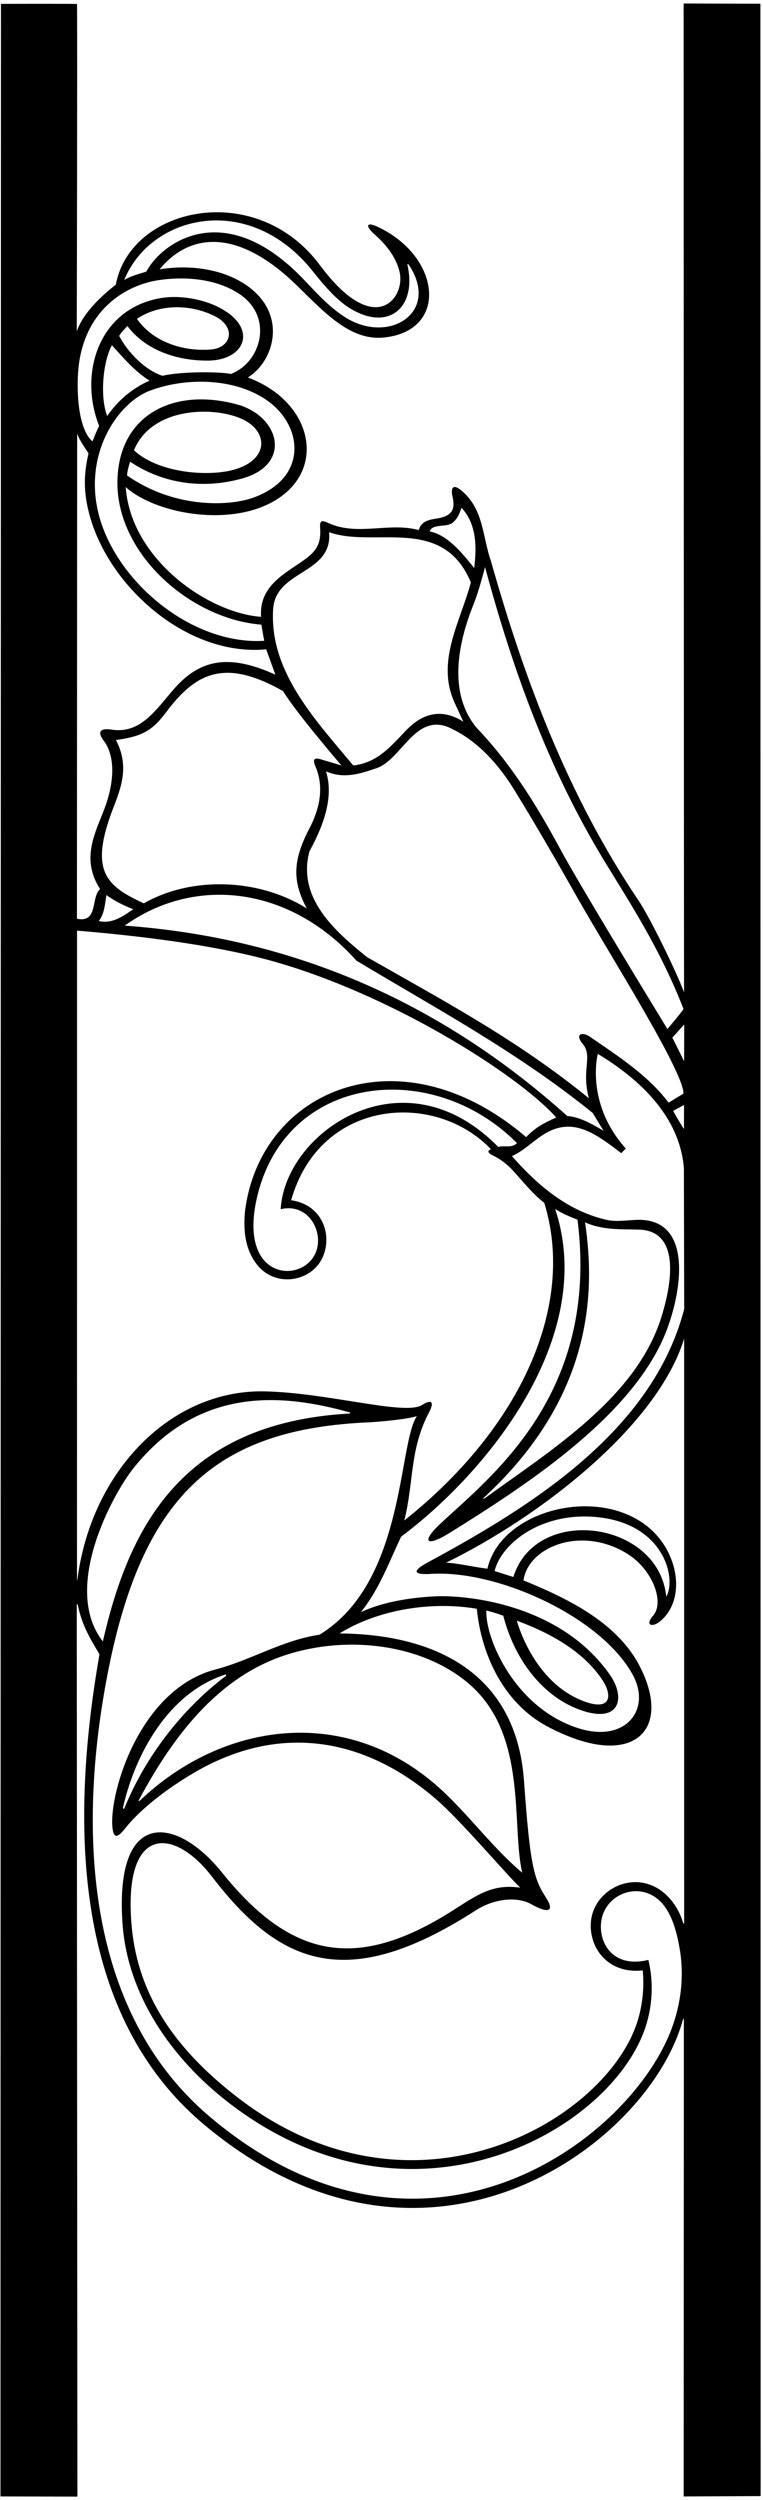 <?xml version="1.0" encoding="UTF-8"?>
<svg xmlns="http://www.w3.org/2000/svg" xmlns:xlink="http://www.w3.org/1999/xlink" width="204pt" height="668pt" viewBox="0 0 204 668" version="1.1">
<g id="surface1">
<path style=" stroke:none;fill-rule:nonzero;fill:rgb(0%,0%,0%);fill-opacity:1;" d="M 203.367 666.934 L 203.305 1 C 200.848 0.996 182.777 0.93 182.777 0.93 C 182.777 0.93 182.852 260.242 182.895 265.145 C 180.75 259.363 173.688 245.02 170.785 240.715 C 151.961 212.781 140.312 181.906 131.266 149.926 C 129 143.492 129.379 136.535 123.855 131.484 C 121.023 128.895 120.449 130.371 121.016 132.832 C 121.773 136.113 120.77 137.852 117.121 138.488 C 114.977 138.867 112.703 139.02 111.969 141.633 C 104.113 139.465 95.547 143.297 87.832 139.762 C 85.941 138.895 85.441 139.047 85.594 141.223 C 86.047 147.5 82.391 148.75 76.664 152.801 C 72.742 155.574 69.371 159.031 69.805 164.812 C 55.645 163.777 35.008 149.445 33.605 130.137 C 41.395 137.133 60.562 140.77 72.695 134.207 C 87.645 126.121 83.922 107.445 66.285 100.863 C 72.961 96.703 76.508 85.402 67.816 77.719 C 61.734 72.348 51.949 70.426 42.668 71.973 C 50.34 62.582 63.152 60.375 79.512 76.414 C 87.137 83.891 93.871 91.133 102.758 90.172 C 120.035 88.309 117.895 68.516 100.988 60.613 C 97.797 59.121 97.711 60.453 100.043 62.527 C 103.203 65.344 105.945 68.66 106.859 72.785 C 108.371 79.625 100.227 90.637 85.547 70.863 C 68.523 47.926 34.836 55.207 30.961 76.062 C 27.801 78.547 22.316 83.273 20.523 88.547 C 20.523 88.547 20.711 12.633 20.59 1.062 C 17.863 0.977 0.258 1.035 0.258 1.035 L 0.133 667.023 L 20.695 667.07 L 20.523 428.758 C 20.523 428.758 20.703 428.363 20.805 428.852 C 21.945 434.309 24.023 437.672 26.598 442.008 C 15.863 503.316 26.645 544.277 54.574 567.688 C 113.84 617.371 173.508 573.047 182.574 539.676 C 182.664 539.34 182.84 539.145 182.84 539.746 C 182.828 552.344 182.793 667.031 182.793 667.031 Z M 115.27 420.527 C 133.004 419.426 160.691 431.98 169.172 447.484 C 174.199 456.68 167.379 465.625 155.004 461.879 C 137.777 456.664 129.68 437.785 130.043 430.312 C 132.062 430.832 133.301 431.246 134.559 431.711 C 137.68 443.859 145.562 453.836 155.938 457.152 C 165.809 460.305 167.281 453.52 163.066 447.492 C 149.594 428.227 124.051 426.129 116.277 426.531 C 109.402 426.887 102.227 428.066 96.496 430.75 C 101.426 424.613 103.984 417.422 107.25 410.582 C 129.461 394.047 159.914 357.73 148.43 323.02 C 150.59 324.426 152.32 325.047 154.406 325.895 C 160.301 372.586 131.281 394.43 117.703 407.156 C 112.445 412.086 114.059 413.395 120.098 409.648 C 140.793 396.805 167.051 379.52 176.91 358.574 C 181.945 347.871 186.547 325.145 169.969 325.945 C 167.398 326.07 164.742 326.461 162.477 325.996 C 152.211 323.777 144.062 317.09 136.883 308.91 C 139.684 307.617 141.973 305.465 144.398 303.742 C 152.535 297.961 158.652 302.414 166.09 308.109 L 167.32 306.883 C 156.375 294.684 159.828 281.586 159.828 281.586 C 171.227 288.457 181.738 298.43 182.848 312.125 L 182.93 349.762 C 174.41 382.508 141.902 402.574 114.34 417.48 C 109.895 419.887 110.727 420.809 115.27 420.527 Z M 132.246 419.77 C 133.895 412.691 144.238 404.207 158.758 405.285 C 177.77 406.695 180.91 422.004 178.133 426.609 C 176.152 406.336 143.324 401.879 137.246 421.359 Z M 138.188 433.035 C 146.551 436.125 155.922 440.969 161.176 449.074 C 163.738 453.027 163.383 457.316 156.039 454.539 C 142.406 449.387 138.188 433.035 138.188 433.035 Z M 156.418 326.598 C 161.027 328.711 166.188 328.414 170.809 328.539 C 180.605 328.809 180.59 339.758 176.855 351.836 C 170.184 373.414 147.234 387.523 129.98 400.062 C 129.031 400.75 128.906 400.586 129.73 399.824 C 158.398 373.18 159.238 345.406 156.418 326.598 Z M 83.367 336.461 C 78.32 342.875 63.855 340.426 68.762 319.727 C 76.531 286.957 115.457 282.609 138.203 305.402 C 137.062 306.891 134.367 305.949 133.227 306.473 C 107.812 280.5 76.148 302.543 75.047 323.09 C 83.188 321.098 87.676 330.98 83.367 336.461 Z M 31 197.723 C 38.41 196.77 41.016 194.836 44.441 190.262 C 52.387 179.668 60.129 175.863 75.684 184.656 C 79.133 190.391 91.289 204.523 91.289 204.523 L 85.738 202.879 C 83.68 202.246 83.691 203.262 84.355 204.82 C 86.922 210.828 85.109 216.898 82.582 221.633 C 78.121 230.246 78.285 235.711 82.02 242.738 C 69.512 234.824 51.473 233.938 38.453 241.363 C 28.387 236.742 23.793 232.77 30.215 216.062 C 32.352 210.496 34.676 204.797 31 197.723 Z M 178.762 294.617 C 173.156 287.215 165.191 282.16 157.766 277.035 C 155.582 275.531 153.66 276.352 155.734 278.824 C 158.621 282.27 155.352 285.695 157.453 293.453 C 138.355 277.875 118.801 267.523 98.109 255.719 C 89.348 248.676 79.449 239.875 82.723 227.504 C 86.16 221.191 89.426 213.301 87.16 206.098 C 91.633 208.035 95.586 206.992 100.152 205.422 C 107.094 203.594 110.543 190.961 119.492 194.141 C 126.684 197.145 132.465 203.211 136.836 209.98 C 143.156 220.168 148.961 230.324 154.715 240.461 C 162.809 254.734 182.801 286.281 182.738 292.195 Z M 182.887 295.242 L 182.871 301.492 C 182.871 301.492 182.758 301.66 182.676 301.414 C 181.793 299.93 180.82 298.422 179.984 296.816 Z M 28.445 239.16 C 30.816 240.812 33.02 241.953 35.641 242.938 C 32.914 244.777 29.926 246.965 26.414 246.078 C 27.91 244.238 28.09 241.441 28.445 239.16 Z M 95.301 256.676 C 116.691 269.539 138.234 281.012 158.477 297.383 L 161.363 302.129 C 158.473 300.453 155.164 298.453 151.656 298.184 C 117.754 267.734 78.371 250.582 33.348 247.32 C 51.805 234.094 77.176 236.473 95.301 256.676 Z M 182.934 273.734 L 182.91 283.566 L 179.766 277.238 Z M 161.617 230.098 C 168.379 241.207 176.469 253.445 182.754 269.605 C 181.637 271.176 179.941 273.16 178.453 274.953 C 174.52 268.539 155.008 236.508 149.941 227.133 C 143.723 215.621 136.949 204.41 127.391 194.422 C 119.73 185.098 122.434 171.82 126.633 161.414 C 128.113 157.746 129.68 151.504 129.68 151.504 C 137.172 179.234 146.621 205.445 161.617 230.098 Z M 120.84 139.809 C 122.336 138.672 122.863 137.18 123.395 135.688 C 127.422 139.996 127.496 146.055 126.781 151.762 C 123.633 147.891 119.781 142.965 114.867 141.988 C 115.66 139.887 118.992 140.945 120.84 139.809 Z M 73.035 162.699 C 73.762 152.168 88.945 153.52 88.004 142.195 C 99.977 146.531 118.34 137.461 125.895 155.621 C 123.062 166.234 116.367 176.93 121.699 188.09 L 123.883 192.836 C 117.797 188.973 112.684 190.84 108.504 195.219 C 104.441 199.473 100.93 203.781 94.449 204.531 C 84.121 192.133 71.945 179.289 73.035 162.699 Z M 71.633 107.152 C 81.031 113.906 82.391 127.734 67.648 132.996 C 61.602 135.152 47.012 136.121 33.969 127.043 C 34.031 125.934 34.273 125.148 34.773 123.363 C 43.969 129.488 54.66 130.656 64.719 127.855 C 77.82 124.207 75.012 112.027 64.379 108.348 C 46.758 103.094 31.52 110.672 31.391 128.844 C 31.258 148.031 50.855 165.387 69.887 166.902 C 70.145 168.398 70.344 169.797 70.656 171.215 C 51.133 172.438 30.66 155.133 26.277 136.98 C 22.355 120.746 31.855 107.047 40.688 104.168 C 50.059 100.828 63.031 100.969 71.633 107.152 Z M 35.816 120.309 C 40.613 108.602 57.387 108.516 64.82 112.008 C 72.086 115.422 71.863 123.363 61.672 125.719 C 54.82 127.301 42.223 126.273 35.816 120.309 Z M 29.926 92.25 C 32.793 95.41 36.027 99.254 39.988 101.707 C 35.422 103.719 31.641 106.867 28.645 111.164 C 26.625 105.742 27.598 96.398 29.926 92.25 Z M 83.664 72.523 C 87.363 77.188 90.496 80.527 93.711 82.465 C 104.117 88.727 111.461 81.887 108.953 70.887 C 108.879 70.562 109.09 70.438 109.266 70.703 C 117.773 83.363 104.152 92.098 92.465 84.883 C 88.391 82.367 84.93 78.613 81.43 74.91 C 59.965 52.188 43.043 65.078 39.133 72.562 C 37.199 73.207 35.359 73.574 33.211 74.805 C 40.367 57.289 66.691 51.117 83.664 72.523 Z M 20.871 99.66 C 21.934 83.203 33.312 76.227 42.375 74.859 C 49.801 73.738 58.238 74.555 64.262 78.727 C 73.168 84.902 69.789 96.883 61.707 99.926 C 59.281 99.312 48.387 99.184 43.453 100.418 C 38.629 98.828 34.141 94.066 31.867 89.762 C 32.367 88.785 33.262 88 34.055 87.121 C 39.168 93.84 47.727 96.426 55.68 96.348 C 65.793 96.246 69.266 87.316 58.012 81.867 C 54.066 79.957 48.09 78.785 43.043 79.637 C 26.215 82.477 21.008 100.004 26.508 113.801 C 25.965 114.891 25.309 116.449 24.723 117.926 C 21.48 115.223 20.395 107.078 20.871 99.66 Z M 36.602 85.199 C 42.594 81.141 50.938 81.254 57.316 84.418 C 63.359 87.418 61.809 92.941 56.422 93.379 C 49.215 93.957 41.098 91.566 36.602 85.199 Z M 20.629 115.824 C 21.262 117.734 22.867 119.84 23.668 121.141 C 22.207 127.293 22.441 132.227 24.008 137.879 C 29.348 157.098 50.262 175.477 71.168 173.492 L 73.629 180.27 C 61.039 174.543 53.379 176.254 46.512 184.09 C 41.73 189.543 37.656 196.141 29.906 194.953 C 26.641 194.453 25.996 195.605 27.754 197.934 C 30.496 201.57 31.105 208.203 27.535 217.102 C 24.898 223.66 21.93 230.008 26.762 237.562 C 24.211 239.84 26.359 246.641 20.57 245.488 Z M 20.707 421.934 C 20.664 422.273 20.586 422.391 20.586 421.941 C 20.602 405.934 20.594 248.66 20.594 248.66 C 36.918 250.012 56.688 252.379 72.215 256.625 C 103.949 265.336 138.188 286.82 148.73 298.59 C 145.566 299.988 143.305 301.113 140.668 303.828 C 107.098 275.094 69.422 291.066 65.48 323.852 C 65.059 329.023 65.551 333.855 68.723 337.906 C 73.805 344.383 84.039 342.422 86.594 335.129 C 88.723 329.039 85.672 321.805 77.84 320.691 C 85.559 293.48 116.316 291.379 131.246 307.051 C 130.176 307.508 130.473 308.098 131.711 308.691 C 133.395 309.492 134.754 310.5 136.043 311.652 C 137.984 313.395 141.754 318.512 145.516 321.391 C 153.945 348.625 139.438 381.363 108.094 406.262 C 110.672 396.07 109.469 387.367 114.684 377.43 C 116.188 374.566 115.41 373.77 112.844 375.402 C 108.281 378.312 87.766 372.113 70.727 371.762 C 45.684 371.242 24.465 393.031 20.707 421.934 Z M 35.664 392.312 C 53.551 369.906 76.309 372.609 93.426 377.355 C 93.758 377.449 93.688 377.672 93.328 377.691 C 47.887 380.258 34.27 409.055 27.5 438.566 C 16.348 424.301 30.25 399.094 35.664 392.312 Z M 179.789 541.453 C 169.012 571.754 113.133 613.668 56.234 565.695 C 20.27 535.375 21.578 482.809 29.117 445.492 C 38.562 398.773 58.586 381.738 98.656 380.035 C 100.078 379.977 108.461 379.336 111.445 378.379 C 106.383 385.984 108.34 422.828 85.422 436.781 C 75.449 438.254 67.117 443.586 57.617 446.066 C 37.523 451.316 29.359 478.453 30.027 487.848 C 30.285 491.504 31.453 491.098 33.539 488.438 C 36.773 484.309 43.465 478.516 52.34 473.395 C 73.441 461.215 96.164 463.09 116.672 480.805 C 123.129 486.379 135.715 501.188 139.09 504.363 C 132.48 503.488 128.797 505.441 122.215 509.727 C 96.203 526.668 78.352 523.969 59.387 500.355 C 47.301 485.309 30.586 482.82 32.754 513.941 C 34.078 532.973 45.734 549.977 61.297 561.941 C 110.82 600.016 165.004 568.547 172.973 540.348 C 174.508 534.91 174.688 529.27 173.348 523.664 C 165.523 525.594 161.426 521.227 160.754 516.27 C 159.449 506.641 170.902 501.543 177.074 508.602 C 179.996 511.949 181.215 517.289 181.93 522 C 182.816 528.723 181.988 535.266 179.789 541.453 Z M 37.133 480.957 C 47.348 461.797 59.848 447.145 77.504 441.855 C 95.031 436.602 114.492 440.113 125.918 450.371 C 141.078 463.984 136.695 487.66 139.617 500.367 C 132.059 494.039 125.742 485.453 118.426 478.609 C 93.078 454.898 59.383 460.113 37.387 481.121 C 37.152 481.344 36.984 481.234 37.133 480.957 Z M 33.391 482.832 C 33.102 483.535 32.766 483.465 32.938 482.719 C 36.219 468.582 44.988 452.449 60.086 447.473 C 60.504 447.336 60.656 447.594 60.316 447.852 C 48.566 456.734 38.895 469.438 33.391 482.832 Z M 182.668 513.859 C 181.793 510.793 179.93 507.68 177.289 505.566 C 169.531 499.363 158.887 504.777 158.008 513.297 C 157.309 520.07 162.238 527.523 171.855 526.473 C 172.266 531.09 171.797 535.477 170.586 539.598 C 162.73 566.254 110.887 596.918 63.547 560.438 C 44.98 546.129 36.461 531.105 35.129 513.797 C 33.094 487.363 46.641 488.344 56.68 501.426 C 74.738 524.961 92.641 532.574 126.898 510.629 C 132.195 507.082 138.48 506.785 141.926 508.727 C 146.859 511.508 148.273 510.598 145.973 507.016 C 142.82 502.105 141.734 498.926 140.105 475.887 C 138.074 447.125 116.477 436.641 90.777 436.441 C 101.238 429.969 115.465 427.805 127.484 429.852 C 128.703 442.332 134.812 455.137 146.266 461.25 C 168.953 473.352 180.129 462.582 170.938 445.004 C 164.793 433.254 151.297 426.91 139.953 422.266 C 141.281 413.172 155.629 407.535 167.871 415.25 C 174.363 419.34 177.801 428.031 174.605 431.719 C 172.383 434.289 174.371 434.934 176.488 433.199 C 183.688 427.297 181.57 413.66 171.902 406.957 C 157.973 397.293 133.73 404.105 130.316 419.148 C 126.191 418.613 122.156 417.637 119.262 417.543 C 144.352 405.277 175.691 381.102 182.914 357.676 L 182.918 513.797 C 182.918 513.797 182.766 514.191 182.668 513.859 "/>
</g>
</svg>
